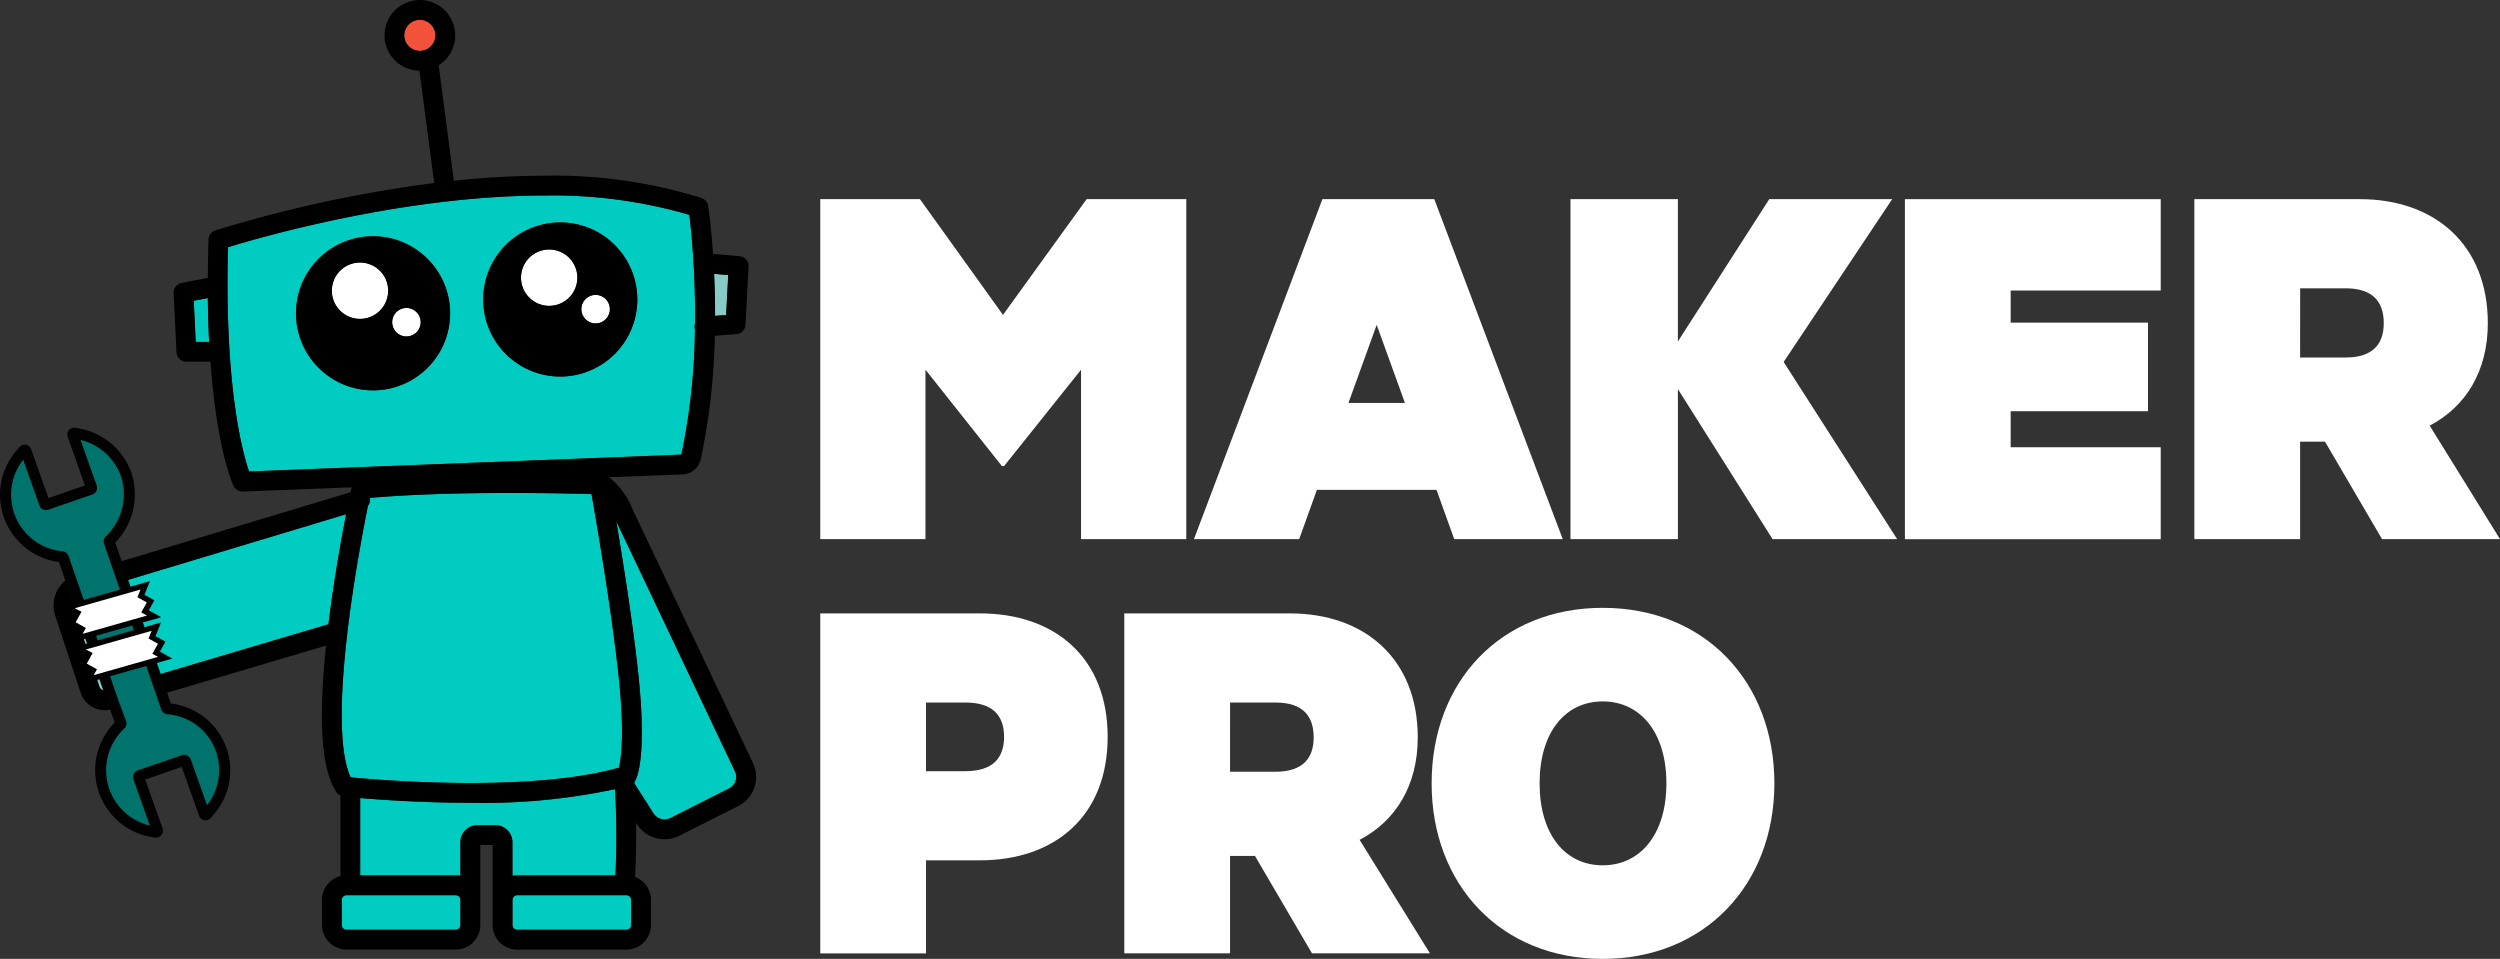 <svg width="263.715" height="101.15" xmlns="http://www.w3.org/2000/svg">

 <rect width="100%" height="100%" fill="#333333" stroke="none"/>

 <g>
  <title>Layer 1</title>
  <g id="svg_1">
   <g id="svg_2">
    <path id="svg_3" fill="#fff" d="m105.684,49.161l-8.06,-10.163l0,17.873l-11.097,0l0,-35.862l10.514,0l8.761,12.207l8.82,-12.207l10.514,0l0,35.863l-11.1,0l0,-17.873l-8.118,10.162l-0.234,0z" class="a"/>
    <path id="svg_4" fill="#fff" d="m151.298,21.009l13.551,35.863l-11.448,0l-1.869,-5.2l-12.617,0l-1.869,5.2l-11.1,0l13.55,-35.863l11.802,0zm-9.055,21.494l5.958,0l-2.979,-8.236l-2.979,8.236z" class="a"/>
    <path id="svg_5" fill="#fff" d="m176.994,36.02l9.638,-15.011l12.966,0l-11.448,17.172l11.974,18.691l-13.141,0l-9.988,-15.829l0,15.829l-11.332,0l0,-35.863l11.331,0l0,15.011z" class="a"/>
    <path id="svg_6" fill="#fff" d="m227.925,21.009l0,9.637l-15.829,0l0,3.387l14.485,0l0,9.345l-14.485,0l0,3.8l15.829,0l0,9.7l-26.985,0l0,-35.869l26.985,0z" class="a"/>
    <path id="svg_7" fill="#fff" d="m242.629,46.591l0,10.28l-11.156,0l0,-35.862l17.464,0c7.885,0 13.493,4.789 13.493,13.083c0,5.081 -2.337,8.819 -6.133,10.806l7.418,11.974l-12.441,0l-6.016,-10.28l-2.629,-0.001zm0,-8.878l4.794,0c2.921,0 4.03,-1.46 4.03,-3.621c0,-2.22 -1.109,-3.68 -4.03,-3.68l-4.789,0l-0.005,7.301z" class="a"/>
   </g>
   <g id="svg_8">
    <path id="svg_9" fill="#fff" d="m97.682,90.754l0,9.813l-11.155,0l0,-35.863l16.822,0c7.944,0 13.493,4.672 13.493,13.025s-5.548,13.025 -13.493,13.025l-5.667,0zm4.145,-16.647l-4.147,0l0,7.242l4.147,0c2.92,0 4.089,-1.4 4.089,-3.621s-1.166,-3.621 -4.089,-3.621z" class="a"/>
    <path id="svg_10" fill="#fff" d="m129.752,90.286l0,10.28l-11.156,0l0,-35.862l17.464,0c7.885,0 13.493,4.789 13.493,13.083c0,5.081 -2.337,8.819 -6.133,10.805l7.418,11.974l-12.441,0l-6.016,-10.28l-2.629,0zm0,-8.878l4.792,0c2.921,0 4.03,-1.46 4.03,-3.621c0,-2.22 -1.109,-3.68 -4.03,-3.68l-4.789,0l-0.003,7.301z" class="a"/>
    <path id="svg_11" fill="#fff" d="m169.065,101.15c-10.747,0 -18.048,-7.827 -18.048,-18.516c0,-10.747 7.3,-18.516 18.048,-18.516s18.107,7.769 18.107,18.516c0,10.69 -7.362,18.516 -18.107,18.516zm0,-27.16c-3.971,0 -6.658,3.271 -6.658,8.644s2.687,8.644 6.658,8.644s6.717,-3.27 6.717,-8.644s-2.745,-8.644 -6.717,-8.644z" class="a"/>
   </g>
  </g>
  <g id="svg_12">
   <g id="svg_13">
    <path id="svg_14" fill="#00ccc1" d="m12.035,61.617l0.558,1.864l1.894,-0.575l-0.224,0.388l0.951,0l-0.354,0.544l0.727,0l-0.914,0.447l0.914,0.149l-2.484,0.746l0.638,2.128l2,-0.655l-0.3,0.652l0.354,0.093l-0.242,0.41l0.634,0l-0.429,0.373l0.6,0.3l-2.064,0.652l0.33,1.1a3.508,3.508 0 0 1 1.446,1.132l18.571,-5.509q0.055,-0.445 0.114,-0.9c0.542,-4.183 1.255,-8.146 1.752,-10.709l-24.472,7.37z" class="b"/>
   </g>
   <g id="svg_15">
    <path id="svg_16" fill="#85ccc8" d="m10.331,70.382l-1.056,-1.593l1.2,3.65a0.573,0.573 0 0 0 0.711,0.372l0.5,-0.149a4.675,4.675 0 0 1 0.506,-1.814l-0.3,-0.961l-1.561,0.495z" class="c"/>
   </g>
   <g id="svg_17">
    <path id="svg_18" fill="#85ccc8" d="m10.674,65.91l-1.667,0.5l-0.969,-1.547l2.116,-0.642l-0.574,-1.865l-0.954,0.287a1.3,1.3 0 0 0 -0.833,1.643l1.478,4.491l2.076,-0.682l-0.673,-2.185z" class="c"/>
   </g>
   <g id="svg_19">
    <path id="svg_20" fill="#00ccc1" d="m48.061,94.43l-11.52,0a0.5,0.5 0 0 0 -0.5,0.5l0,2.646a0.5,0.5 0 0 0 0.5,0.5l11.52,0a0.5,0.5 0 0 0 0.5,-0.5l0,-2.646a0.5,0.5 0 0 0 -0.5,-0.5z" class="b"/>
   </g>
   <g id="svg_21">
    <path id="svg_22" fill="#00ccc1" d="m77.526,81.375c-1.112,-2.345 -10.658,-22.475 -12.524,-26.385c0.709,4.2 1.773,10.887 2.336,16.24c0.884,8.4 -0.113,10.721 -0.322,11.1a1.081,1.081 0 0 1 -0.113,0.165c0,0.049 0.008,0.1 0.012,0.155l2.014,3.151a1.383,1.383 0 0 0 1.794,0.491l6.187,-3.124a1.351,1.351 0 0 0 0.616,-1.793z" class="b"/>
   </g>
   <g id="svg_23">
    <path id="svg_24" fill="#00ccc1" d="m66.069,94.43l-11.52,0a0.5,0.5 0 0 0 -0.5,0.5l0,2.646a0.5,0.5 0 0 0 0.5,0.5l11.52,0a0.5,0.5 0 0 0 0.5,-0.5l0,-2.646a0.5,0.5 0 0 0 -0.5,-0.5z" class="b"/>
   </g>
   <g id="svg_25">
    <path id="svg_26" fill="#00ccc1" d="m54.046,92.392a2.59,2.59 0 0 1 0.5,-0.05l10.36,0a81.77,81.77 0 0 0 -0.045,-9.1a66.666,66.666 0 0 1 -15.294,1.437l0,0c-4.862,0 -9.248,-0.3 -11.58,-0.5l0,8.157l10.073,0a2.59,2.59 0 0 1 0.5,0.05l0,-3.555a1.791,1.791 0 0 1 1.789,-1.789l1.9,0a1.791,1.791 0 0 1 1.789,1.789l0.008,3.561z" class="b"/>
   </g>
   <g id="svg_27">
    <path id="svg_28" fill="#00ccc1" d="m36.819,65.235q-0.1,0.792 -0.19,1.538l0,0.008c-1.15,9.814 -0.384,13.691 0.35,15.217c1.62,0.155 6.755,0.6 12.591,0.6l0,0c6.606,0 11.888,-0.544 15.713,-1.617c0.217,-0.894 0.612,-3.516 -0.021,-9.531c-0.744,-7.069 -2.374,-16.5 -2.873,-19.326c-1.453,-0.043 -4.651,-0.122 -8.5,-0.122c-5.876,0 -10.876,0.175 -14.88,0.521a1.041,1.041 0 0 1 -0.2,0.82c-0.47,2.325 -1.351,6.955 -1.99,11.892z" class="b"/>
   </g>
   <g id="svg_29">
    <path id="svg_30" fill="#85ccc8" d="m76.59,33.232l0.222,-4.214l-1.49,-0.128c0.062,1.347 0.1,2.838 0.1,4.431l1.168,-0.089z" class="c"/>
   </g>
   <g id="svg_31">
    <path id="svg_32" fill="#00ccc1" d="m71.874,47.956a67.94,67.94 0 0 0 1.432,-13.215a1.035,1.035 0 0 1 0.009,-0.606c0.024,-2.263 -0.042,-4.342 -0.141,-6.116a1.031,1.031 0 0 1 -0.034,-0.364c0,-0.023 0.006,-0.044 0.009,-0.066c-0.14,-2.307 -0.331,-4.047 -0.44,-4.924a51.153,51.153 0 0 0 -15.267,-2.04c-14.8,0 -30,4.411 -33.393,5.454c-0.394,14.666 1.529,21.65 2.22,23.657l45.605,-1.78zm-12.782,-24.49a8.128,8.128 0 1 1 -8.128,8.128a8.128,8.128 0 0 1 8.128,-8.128zm-19.747,1.457a8.128,8.128 0 1 1 -8.128,8.128a8.128,8.128 0 0 1 8.128,-8.127l0,-0.001z" class="b"/>
   </g>
   <g id="svg_33">
    <path id="svg_34" fill="#00ccc1" d="m22.055,36.068q-0.11,-2.137 -0.141,-4.627l-1.482,0.286l0.208,4.342l1.415,-0.001z" class="b"/>
   </g>
  </g>
  <g id="svg_35">
   <circle id="svg_36" fill="#f2513a" r="1.64" cy="3.731" cx="44.277" class="d"/>
  </g>
  <g id="svg_37">
   <path id="svg_38" fill="gray" d="m13.105,65.181l-2.429,0.729l0.673,2.185l2.394,-0.787l-0.638,-2.127z" class="e"/>
  </g>
  <g id="svg_39">
   <g id="svg_40">
    <circle id="svg_41" transform="rotate(-22.5 54.037 27.682)" fill="#fff" r="2.974" cy="30.656" cx="57.011" class="a"/>
   </g>
   <g id="svg_42">
    <circle id="svg_43" fill="#fff" transform="matrix(0.526 -0.851 0.851 0.526 0 2.562)" r="1.506" cy="69.207" cx="7.463" class="a"/>
   </g>
   <g id="svg_44">
    <circle id="svg_45" fill="#fff" r="2.974" cy="30.667" cx="37.967" class="a"/>
   </g>
   <g id="svg_46">
    <circle id="svg_47" fill="#fff" r="1.506" cy="33.989" cx="42.864" class="a"/>
   </g>
  </g>
  <g id="svg_48">
   <g id="svg_49">
    <path id="svg_50" d="m79.425,80.478c-1.145,-2.414 -11.224,-23.668 -12.671,-26.693a8.02,8.02 0 0 0 -2.516,-3.443l7.778,-0.3a2.029,2.029 0 0 0 1.9,-1.591a69.338,69.338 0 0 0 1.49,-13.033l2.271,-0.172a1.044,1.044 0 0 0 0.964,-0.986l0.323,-6.139a1.044,1.044 0 0 0 -0.953,-1.1l-2.8,-0.24c-0.2,-2.952 -0.48,-4.857 -0.511,-5.062a1.044,1.044 0 0 0 -0.7,-0.835a52.227,52.227 0 0 0 -16.55,-2.35a91.606,91.606 0 0 0 -9.576,0.535l-1.6,-12.184a3.727,3.727 0 1 0 -2.031,0.572l1.561,11.852a137.455,137.455 0 0 0 -23.092,5a1.044,1.044 0 0 0 -0.716,0.958q-0.067,2.122 -0.075,4.043l-2.759,0.533a1.044,1.044 0 0 0 -0.845,1.075l0.3,6.239a1.044,1.044 0 0 0 1.043,0.994l2.539,0c0.672,9.241 2.336,12.893 2.433,13.1a1.044,1.044 0 0 0 0.944,0.6l0.043,0l11.476,-0.447c-0.02,0.092 -0.058,0.268 -0.11,0.52l-25.537,7.687l0.6,2l24.466,-7.372c-0.5,2.562 -1.209,6.526 -1.752,10.709q-0.059,0.456 -0.114,0.9l-18.571,5.509a2.507,2.507 0 0 1 0.342,2.076l17.973,-5.332c-0.835,8.013 -0.477,13.083 1.085,15.45a1.044,1.044 0 0 0 0.436,0.373l0,8.493a2.594,2.594 0 0 0 -1.951,2.508l0,2.646a2.594,2.594 0 0 0 2.591,2.591l11.521,0a2.594,2.594 0 0 0 2.591,-2.591l0,-2.64a2.577,2.577 0 0 0 -0.017,-0.286a1.051,1.051 0 0 0 0.017,-0.181l0,-5.331l1.3,0l0,5.331a1.051,1.051 0 0 0 0.017,0.181a2.577,2.577 0 0 0 -0.017,0.286l0,2.646a2.594,2.594 0 0 0 2.591,2.591l11.521,0a2.594,2.594 0 0 0 2.591,-2.591l0,-2.646a2.593,2.593 0 0 0 -1.669,-2.419c0.1,-2.215 0.123,-4.133 0.1,-5.709l0.077,0.121a3.465,3.465 0 0 0 4.494,1.23l6.187,-3.124a3.427,3.427 0 0 0 1.568,-4.552zm-14.13,0.5c-3.825,1.073 -9.107,1.617 -15.713,1.617l0,0c-5.836,0 -10.971,-0.442 -12.591,-0.6c-0.734,-1.526 -1.5,-5.4 -0.35,-15.217l0,-0.008q0.088,-0.746 0.19,-1.538c0.64,-4.938 1.52,-9.567 1.99,-11.894a1.042,1.042 0 0 0 0.2,-0.82c4,-0.346 9,-0.521 14.88,-0.521c3.852,0 7.051,0.079 8.5,0.122c0.5,2.821 2.129,12.257 2.873,19.326c0.634,6.016 0.239,8.638 0.021,9.532l0,0.001zm11.529,-51.961l-0.222,4.214l-1.169,0.089c0,-1.593 -0.037,-3.084 -0.1,-4.431l1.491,0.128zm-34.175,-25.288a1.64,1.64 0 1 1 1.64,1.641a1.642,1.642 0 0 1 -1.639,-1.642l-0.001,0.001zm-22,32.337l-0.208,-4.341l1.482,-0.286q0.028,2.492 0.14,4.627l-1.414,0zm5.627,13.667c-0.691,-2.007 -2.614,-8.992 -2.22,-23.657c3.388,-1.043 18.6,-5.454 33.393,-5.454a51.166,51.166 0 0 1 15.268,2.04c0.108,0.878 0.3,2.618 0.439,4.925c0,0.022 -0.007,0.044 -0.009,0.066a1.046,1.046 0 0 0 0.034,0.365c0.1,1.773 0.165,3.853 0.141,6.116a1.044,1.044 0 0 0 -0.047,0.4a1.056,1.056 0 0 0 0.038,0.21a67.918,67.918 0 0 1 -1.432,13.215l-45.605,1.774zm22.3,47.844a0.5,0.5 0 0 1 -0.5,0.5l-11.523,0a0.5,0.5 0 0 1 -0.5,-0.5l0,-2.646a0.5,0.5 0 0 1 0.5,-0.5l11.521,0a0.5,0.5 0 0 1 0.5,0.5l0.002,2.646zm1.789,-10.532a1.791,1.791 0 0 0 -1.789,1.789l0,3.555a2.611,2.611 0 0 0 -0.5,-0.05l-10.075,0l0,-8.157c2.332,0.2 6.718,0.5 11.58,0.5l0,0a66.645,66.645 0 0 0 15.294,-1.438a81.761,81.761 0 0 1 0.046,9.1l-10.36,0a2.611,2.611 0 0 0 -0.5,0.05l0,-3.555a1.791,1.791 0 0 0 -1.789,-1.789l-1.907,-0.005zm16.219,10.532a0.5,0.5 0 0 1 -0.5,0.5l-11.522,0a0.5,0.5 0 0 1 -0.5,-0.5l0,-2.646a0.5,0.5 0 0 1 0.5,-0.5l11.521,0a0.5,0.5 0 0 1 0.5,0.5l0.001,2.646zm10.335,-14.41l-6.187,3.124a1.383,1.383 0 0 1 -1.793,-0.491l-2.014,-3.151c0,-0.054 -0.008,-0.107 -0.013,-0.155a1.046,1.046 0 0 0 0.113,-0.165c0.209,-0.38 1.207,-2.7 0.322,-11.1c-0.563,-5.353 -1.627,-12.036 -2.336,-16.24c1.866,3.909 11.412,24.04 12.524,26.385a1.351,1.351 0 0 1 -0.616,1.793z"/>
   </g>
   <g id="svg_51">
    <path id="svg_52" d="m11.701,72.66l-0.5,0.149a0.574,0.574 0 0 1 -0.712,-0.373l-1.2,-3.649l1.056,1.593l1.568,-0.5l2.39,-0.755l2.064,-0.652l-0.6,-0.3l0.429,-0.373l-0.634,0l0.242,-0.41l-0.354,-0.093l0.3,-0.652l-2,0.655l-2.394,0.787l-2.076,0.682l-1.478,-4.491a1.3,1.3 0 0 1 0.833,-1.643l0.954,-0.287l-0.614,-2l-0.951,0.286l-0.016,0a3.388,3.388 0 0 0 -2.189,4.287l2.683,8.152a2.65,2.65 0 0 0 2.52,1.834a2.7,2.7 0 0 0 0.769,-0.112l0.662,-0.2a2.39,2.39 0 0 1 -0.752,-1.935zm-1.283,-2.492l-0.859,-1.3l5.857,-1.924l-0.128,0.28l-0.088,0.193l0.206,0.054l0.125,0.033l-0.122,0.206l-0.16,0.27l0.469,0l-0.068,0.059l-0.2,0.176l0.239,0.12l0.2,0.1"/>
   </g>
   <g id="svg_53">
    <path id="svg_54" d="m59.105,23.464a8.128,8.128 0 1 0 8.128,8.128a8.128,8.128 0 0 0 -8.128,-8.128zm-1.169,8.8a2.974,2.974 0 1 1 2.974,-2.974a2.974,2.974 0 0 1 -2.974,2.973l0,0.001zm4.9,1.854a1.506,1.506 0 1 1 1.506,-1.506a1.506,1.506 0 0 1 -1.509,1.505l0.003,0.001z"/>
   </g>
   <g id="svg_55">
    <path id="svg_56" d="m39.358,24.922a8.128,8.128 0 1 0 8.128,8.128a8.128,8.128 0 0 0 -8.128,-8.128zm-1.377,8.717a2.974,2.974 0 1 1 2.974,-2.974a2.974,2.974 0 0 1 -2.975,2.974l0.001,0zm4.9,1.854a1.506,1.506 0 1 1 1.506,-1.506a1.506,1.506 0 0 1 -1.51,1.506l0.004,0z"/>
   </g>
  </g>
  <g id="svg_57">
   <path id="svg_58" fill-rule="evenodd" fill="#00736c" d="m7.448,61.062l0,0l-0.767,-2.229a0.144,0.144 0 0 0 -0.123,-0.1a6.57,6.57 0 0 1 -4.321,-10.9l0.254,-0.3a0.146,0.146 0 0 1 0.25,0.045l1.97,5.554a0.146,0.146 0 0 0 0.186,0.089l4.673,-1.612a0.146,0.146 0 0 0 0.09,-0.187l-1.969,-5.547a0.146,0.146 0 0 1 0.168,-0.192l0.378,0.081a6.566,6.566 0 0 1 5.084,4.315a6.684,6.684 0 0 1 -1.761,6.927a0.144,0.144 0 0 0 -0.037,0.151l0.77,2.23l4.507,13.054l0.768,2.226a0.144,0.144 0 0 0 0.128,0.1a6.456,6.456 0 0 1 5.657,4.37a6.556,6.556 0 0 1 -1.3,6.459l-0.254,0.3a0.146,0.146 0 0 1 -0.25,-0.045l-1.975,-5.55a0.146,0.146 0 0 0 -0.185,-0.089l-4.67,1.612a0.146,0.146 0 0 0 -0.09,0.187l1.974,5.566a0.146,0.146 0 0 1 -0.157,0.194l-0.5,-0.067a6.579,6.579 0 0 1 -3.224,-11.278a0.144,0.144 0 0 0 0.039,-0.157l-0.8,-2.154l0,0l-4.51,-13.054l-0.003,0.001z" class="f"/>
   <path id="svg_59" fill="#020202" d="m16.463,88.354l-0.1,-0.007l-0.532,-0.071a7.165,7.165 0 0 1 -3.722,-12.072l-0.7,-1.882l-5.192,-15.035a7.152,7.152 0 0 1 -4.42,-11.829l0.244,-0.292a0.729,0.729 0 0 1 1.246,0.223l1.826,5.148l3.848,-1.327l-1.822,-5.133a0.729,0.729 0 0 1 0.837,-0.957l0.363,0.077a7.176,7.176 0 0 1 5.525,4.685a7.313,7.313 0 0 1 -1.7,7.352l5.861,16.979a7.094,7.094 0 0 1 4.462,11.771l-0.245,0.292a0.729,0.729 0 0 1 -1.244,-0.225l-1.83,-5.147l-3.846,1.328l1.827,5.152a0.728,0.728 0 0 1 -0.686,0.972l0,-0.002zm-14.015,-39.857a5.987,5.987 0 0 0 4.166,9.66a0.73,0.73 0 0 1 0.617,0.486l0.767,2.228l4.509,13.053l0.794,2.142a0.722,0.722 0 0 1 -0.2,0.793a6,6 0 0 0 2.7,10.222l-1.724,-4.877a0.727,0.727 0 0 1 0.449,-0.932l4.67,-1.613a0.744,0.744 0 0 1 0.924,0.444l1.718,4.832a5.974,5.974 0 0 0 0.964,-5.611a5.9,5.9 0 0 0 -5.14,-3.979a0.724,0.724 0 0 1 -0.645,-0.488l-6.044,-17.507a0.73,0.73 0 0 1 0.185,-0.762a6.13,6.13 0 0 0 1.613,-6.317a6.046,6.046 0 0 0 -4.278,-3.867l1.712,4.823a0.728,0.728 0 0 1 -0.45,0.933l-4.672,1.612a0.742,0.742 0 0 1 -0.924,-0.446l-1.711,-4.829z" class="g"/>
  </g>
  <g id="svg_60">
   <path id="svg_61" fill="#fff" d="m15.322,61.743l-8.237,2.34l1.115,0.566l-0.617,1.106l1.078,0.6l-0.545,0.977l8.137,-2.31l-0.954,-0.532l0.587,-1.053l-1.02,-0.569l0.456,-1.125z" class="a"/>
   <path id="svg_62" d="m7.519,67.805l0.746,-1.337l-1.078,-0.6l0.611,-1.1l-1.508,-0.766l9.525,-2.7l-0.583,1.439l1.05,0.585l-0.587,1.053l1.314,0.733l-9.49,2.693zm0.46,-2.163l1.078,0.6l-0.344,0.618l6.784,-1.926l-0.595,-0.332l0.587,-1.053l-0.99,-0.552l0.329,-0.812l-6.95,1.976l0.722,0.367l-0.621,1.114z"/>
  </g>
  <g id="svg_63">
   <path id="svg_64" fill="#fff" d="m16.494,66.101l-8.237,2.338l1.115,0.566l-0.617,1.106l1.078,0.6l-0.545,0.977l8.137,-2.31l-0.954,-0.532l0.587,-1.053l-1.02,-0.569l0.456,-1.123z" class="a"/>
   <path id="svg_65" d="m8.692,72.163l0.746,-1.337l-1.078,-0.6l0.611,-1.1l-1.508,-0.766l9.525,-2.7l-0.583,1.439l1.049,0.586l-0.587,1.052l1.314,0.733l-9.489,2.693zm0.46,-2.163l1.078,0.6l-0.345,0.617l6.784,-1.926l-0.595,-0.332l0.587,-1.052l-0.99,-0.552l0.329,-0.812l-6.949,1.972l0.722,0.367l-0.621,1.118z"/>
  </g>
 </g>
</svg>